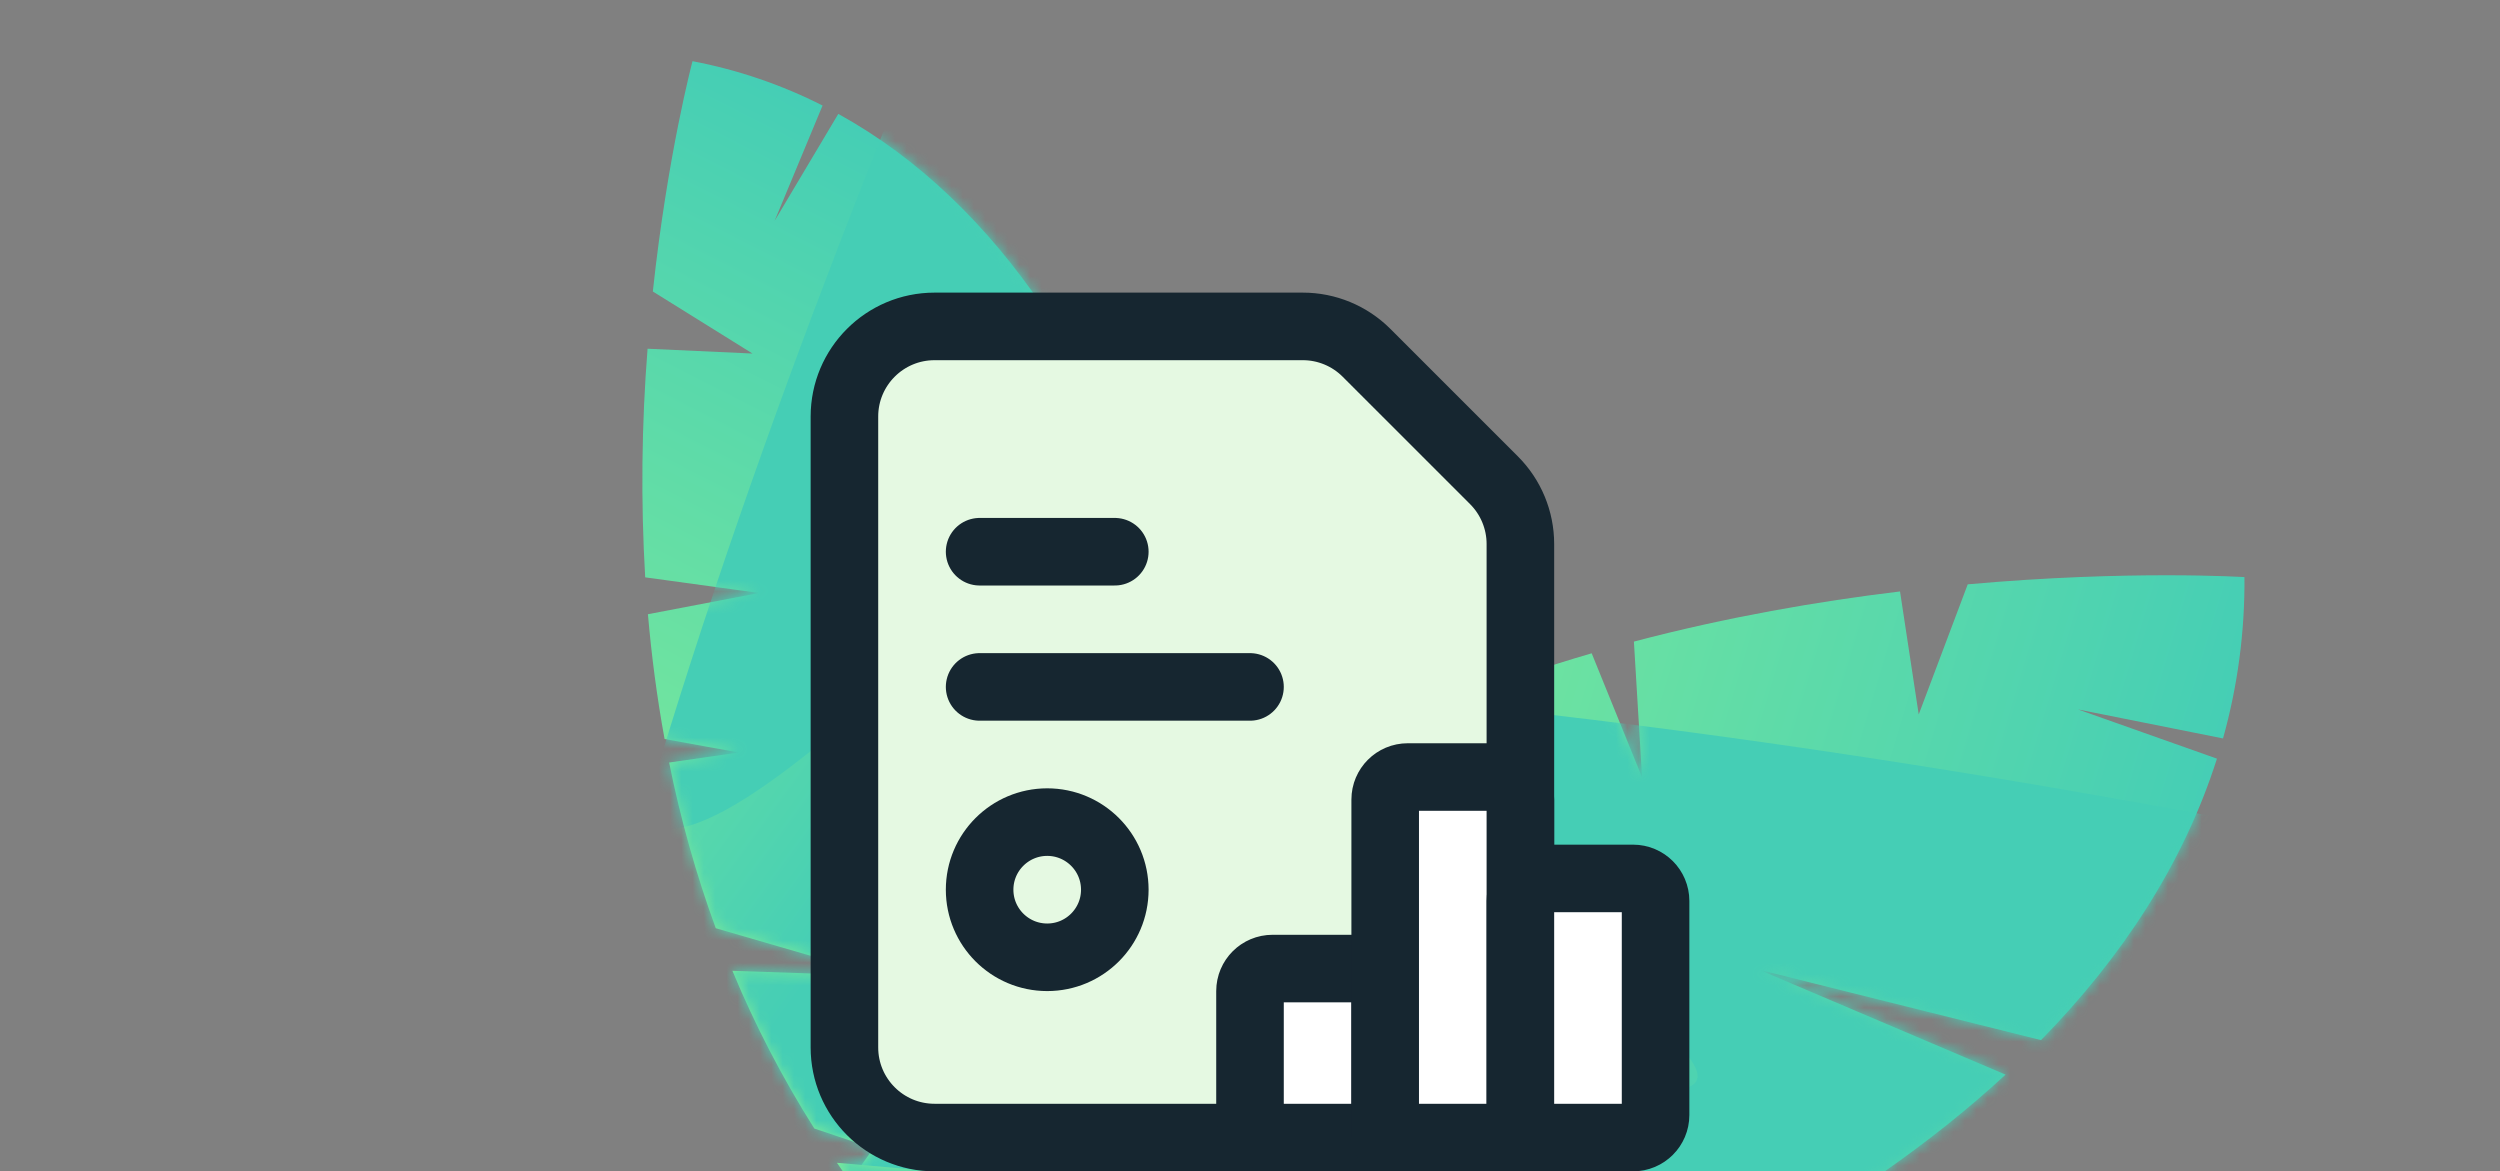 <svg width="222" height="104" viewBox="0 0 222 104" fill="none" xmlns="http://www.w3.org/2000/svg">
<rect x="0" y="0" width="222" height="104" fill="#808080" stroke="none"/>
<g clip-path="url(#clip0_5_65)">
<path d="M85.447 118.687L104.3 130.002C110.732 128.537 117.53 126.726 124.455 124.489L107.265 115.113L130.076 122.585C137.292 120.028 144.534 117.009 151.509 113.456L136.733 106.225L155.018 111.608C163.466 107.019 171.35 101.654 178.094 95.428L156.196 86.109L181.244 92.363C188.431 85.014 193.904 76.685 196.866 67.369L184.531 62.999L197.405 65.574C198.708 60.911 199.349 56.088 199.307 51.247C199.307 51.247 189.127 50.597 174.735 51.888L170.382 63.443L168.722 52.52C161.442 53.398 153.385 54.788 145.091 56.973L145.817 69.038L141.342 58.013C137.2 59.218 133.005 60.633 128.814 62.296L128.941 70.209L126.48 63.249C120.904 65.576 115.511 68.322 110.349 71.463L108.802 89.363L106.298 74.056C101.113 77.533 96.234 81.445 91.711 85.747L89.868 100.048L88.64 88.783C77.766 99.948 67.569 115.053 59 136.1C59 136.1 75.501 135.911 98.248 131.303L85.447 118.687Z" fill="url(#paint0_linear_5_65)"/>
<mask id="mask0_5_65" style="mask-type:luminance" maskUnits="userSpaceOnUse" x="59" y="51" width="141" height="86">
<path fill-rule="evenodd" clip-rule="evenodd" d="M85.447 118.687L104.3 130.002C110.732 128.537 117.53 126.726 124.455 124.489L107.265 115.113L130.076 122.585C137.292 120.028 144.534 117.009 151.509 113.456L136.733 106.225L155.018 111.608C163.466 107.019 171.35 101.654 178.094 95.428L156.196 86.109L181.244 92.363C188.431 85.014 193.904 76.685 196.866 67.369L184.531 62.999L197.405 65.574C198.708 60.911 199.349 56.088 199.307 51.247C199.307 51.247 189.127 50.597 174.735 51.888L170.382 63.443L168.722 52.52C161.442 53.398 153.385 54.788 145.091 56.973L145.817 69.038L141.342 58.013C137.2 59.218 133.005 60.633 128.814 62.296L128.941 70.209L126.48 63.249C120.904 65.576 115.511 68.322 110.349 71.463L108.802 89.363L106.298 74.056C101.113 77.533 96.234 81.445 91.711 85.747L89.868 100.048L88.64 88.783C77.766 99.948 67.569 115.053 59 136.1C59 136.1 75.501 135.911 98.248 131.303L85.447 118.687Z" fill="white"/>
</mask>
<g mask="url(#mask0_5_65)">
<path d="M207.982 148.754L250.115 83.926C250.115 83.926 134.66 54.827 60.443 60.523C-13.775 66.22 46.459 122.947 46.459 122.947L184.632 127.165L204.107 124.34" fill="url(#paint1_linear_5_65)"/>
<mask id="mask1_5_65" style="mask-type:luminance" maskUnits="userSpaceOnUse" x="23" y="59" width="228" height="90">
<path fill-rule="evenodd" clip-rule="evenodd" d="M207.982 148.754L250.115 83.926C250.115 83.926 134.66 54.827 60.443 60.523C-13.775 66.22 46.459 122.947 46.459 122.947L184.632 127.165L204.107 124.34" fill="white"/>
</mask>
<g mask="url(#mask1_5_65)">
<path d="M137.752 56.726C83.25 57.421 170.104 98.354 146.621 96.767C123.139 95.18 51.279 74.258 51.279 74.258L46.522 50.336L121.569 45.136" fill="url(#paint2_linear_5_65)"/>
</g>
</g>
<path d="M98.552 110.833L111.03 97.089C110.878 91.522 110.5 85.595 109.791 79.492L99.191 92.178L109.141 74.523C108.215 68.127 106.91 61.633 105.119 55.272L96.694 66.313L104.168 52.061C101.761 44.309 98.619 36.896 94.577 30.285L83.248 46.879L92.559 27.172C87.659 20.008 81.666 14.103 74.441 10.114L68.788 19.607L73.043 9.372C69.398 7.523 65.51 6.197 61.495 5.433C61.495 5.433 59.277 13.755 57.972 25.884L66.822 31.394L57.504 30.967C56.97 37.721 56.899 44.504 57.293 51.268L67.402 52.657L57.535 54.543C57.85 58.172 58.329 61.879 59.014 65.623L65.588 66.823L59.418 67.713C60.426 72.714 61.81 77.632 63.559 82.424L78.125 86.658L65.038 86.207C67.062 91.073 69.495 95.758 72.312 100.212L83.848 104.098L74.319 103.256C81.769 114.102 92.594 125.036 108.607 135.603C108.607 135.603 111.173 121.91 111.11 102.315L98.552 110.833Z" fill="url(#paint3_linear_5_65)"/>
<mask id="mask2_5_65" style="mask-type:luminance" maskUnits="userSpaceOnUse" x="57" y="5" width="55" height="131">
<path fill-rule="evenodd" clip-rule="evenodd" d="M98.552 110.833L111.03 97.089C110.878 91.522 110.5 85.595 109.791 79.492L99.191 92.178L109.141 74.523C108.215 68.127 106.91 61.633 105.119 55.272L96.694 66.313L104.168 52.061C101.761 44.309 98.619 36.896 94.577 30.285L83.248 46.879L92.559 27.172C87.659 20.008 81.666 14.103 74.441 10.114L68.788 19.607L73.043 9.372C69.398 7.523 65.51 6.197 61.495 5.433C61.495 5.433 59.277 13.755 57.972 25.884L66.822 31.394L57.504 30.967C56.97 37.721 56.899 44.504 57.293 51.268L67.402 52.657L57.535 54.543C57.85 58.172 58.329 61.879 59.014 65.623L65.588 66.823L59.418 67.713C60.426 72.714 61.81 77.632 63.559 82.424L78.125 86.658L65.038 86.207C67.062 91.073 69.495 95.758 72.312 100.212L83.848 104.098L74.319 103.256C81.769 114.102 92.594 125.036 108.607 135.603C108.607 135.603 111.173 121.91 111.11 102.315L98.552 110.833Z" fill="white"/>
</mask>
<g mask="url(#mask2_5_65)">
<path d="M143.66 14.335L96.934 -31.245C96.934 -31.245 53.794 59.55 46.268 121.941C38.742 184.332 95.647 143.817 95.647 143.817L121.933 30.108L122.807 13.516" fill="url(#paint4_linear_5_65)"/>
<mask id="mask3_5_65" style="mask-type:luminance" maskUnits="userSpaceOnUse" x="45" y="-32" width="99" height="189">
<path fill-rule="evenodd" clip-rule="evenodd" d="M143.66 14.335L96.934 -31.245C96.934 -31.245 53.794 59.55 46.268 121.941C38.742 184.332 95.647 143.817 95.647 143.817L121.933 30.108L122.807 13.516" fill="white"/>
</mask>
<g mask="url(#mask3_5_65)">
<path d="M55.877 57.303C47.462 102.545 95.682 37.384 90.494 56.565C85.306 75.746 56.129 131.794 56.129 131.794L35.537 131.787L43.612 68.791" fill="url(#paint5_linear_5_65)"/>
</g>
</g>
<path d="M135.01 56C135.01 51.58 131.427 47.997 127.007 47.997L89.5 47.997L89.5 101.015L127.007 101.015C131.427 101.015 135.01 97.432 135.01 93.012L135.01 56Z" fill="#E5F9E2"/>
<path fill-rule="evenodd" clip-rule="evenodd" d="M98.995 101.015H82.988C78.568 101.015 74.985 97.432 74.985 93.011V36.988C74.985 32.568 78.568 28.985 82.988 28.985L115.688 28.985C117.811 28.985 119.846 29.828 121.347 31.329L132.666 42.647C134.167 44.148 135.01 46.184 135.01 48.307V56.996" fill="#E5F9E2"/>
<path d="M98.995 101.015H82.988C78.568 101.015 74.985 97.432 74.985 93.011V36.988C74.985 32.568 78.568 28.985 82.988 28.985L115.688 28.985C117.811 28.985 119.846 29.828 121.347 31.329L132.666 42.647C134.167 44.148 135.01 46.184 135.01 48.307V56.996V101.015H98.995Z" stroke="#162630" stroke-width="6" stroke-linecap="round" stroke-linejoin="round"/>
<path d="M86.99 60.998H111" stroke="#162630" stroke-width="6" stroke-linecap="round" stroke-linejoin="round"/>
<path d="M86.99 48.993H98.995" stroke="#162630" stroke-width="6" stroke-linecap="round" stroke-linejoin="round"/>
<path fill-rule="evenodd" clip-rule="evenodd" d="M92.993 85.008V85.008C89.678 85.007 86.991 82.32 86.99 79.006V79.006C86.991 75.691 89.678 73.005 92.993 73.003V73.003C96.307 73.005 98.994 75.691 98.995 79.006V79.006C98.994 82.32 96.307 85.007 92.993 85.008V85.008Z" stroke="#162630" stroke-width="6" stroke-linecap="round" stroke-linejoin="round"/>
<path fill-rule="evenodd" clip-rule="evenodd" d="M113.001 86.009H123.005V101.015H113.001C111.896 101.015 111 100.119 111 99.014V88.01C111 86.905 111.896 86.009 113.001 86.009Z" fill="white" stroke="#162630" stroke-width="6" stroke-linecap="round" stroke-linejoin="round"/>
<path fill-rule="evenodd" clip-rule="evenodd" d="M125.006 69.001H133.009C134.114 69.001 135.01 69.897 135.01 71.002V101.015H123.005V71.002C123.005 69.897 123.901 69.001 125.006 69.001Z" fill="white" stroke="#162630" stroke-width="6" stroke-linecap="round" stroke-linejoin="round"/>
<path fill-rule="evenodd" clip-rule="evenodd" d="M137.011 78.005H145.014C146.119 78.005 147.015 78.901 147.015 80.006V99.014C147.015 100.119 146.119 101.015 145.014 101.015H135.01V80.006C135.01 78.901 135.906 78.005 137.011 78.005Z" fill="white" stroke="#162630" stroke-width="6" stroke-linecap="round" stroke-linejoin="round"/>
</g>
<defs>
<linearGradient id="paint0_linear_5_65" x1="56.261" y1="142.102" x2="165.398" y2="174.794" gradientUnits="userSpaceOnUse">
<stop stop-color="#8FF490"/>
<stop offset="1" stop-color="#45CEB5"/>
</linearGradient>
<linearGradient id="paint1_linear_5_65" x1="197.269" y1="9.666" x2="189.822" y2="25.216" gradientUnits="userSpaceOnUse">
<stop stop-color="#8FF490"/>
<stop offset="1" stop-color="#45CEB5"/>
</linearGradient>
<linearGradient id="paint2_linear_5_65" x1="104.628" y1="-14.228" x2="63.875" y2="59.85" gradientUnits="userSpaceOnUse">
<stop stop-color="#8FF490"/>
<stop offset="1" stop-color="#45CEB5"/>
</linearGradient>
<linearGradient id="paint3_linear_5_65" x1="107.557" y1="135.037" x2="151.3" y2="49.357" gradientUnits="userSpaceOnUse">
<stop stop-color="#8FF490"/>
<stop offset="1" stop-color="#45CEB5"/>
</linearGradient>
<linearGradient id="paint4_linear_5_65" x1="26.825" y1="2.394" x2="38.742" y2="9.863" gradientUnits="userSpaceOnUse">
<stop stop-color="#8FF490"/>
<stop offset="1" stop-color="#45CEB5"/>
</linearGradient>
<linearGradient id="paint5_linear_5_65" x1="-4.671" y1="76.477" x2="50.439" y2="116.655" gradientUnits="userSpaceOnUse">
<stop stop-color="#8FF490"/>
<stop offset="1" stop-color="#45CEB5"/>
</linearGradient>
<clipPath id="clip0_5_65">
<rect width="222" height="104" rx="16" fill="white"/>
</clipPath>
</defs>
</svg>
